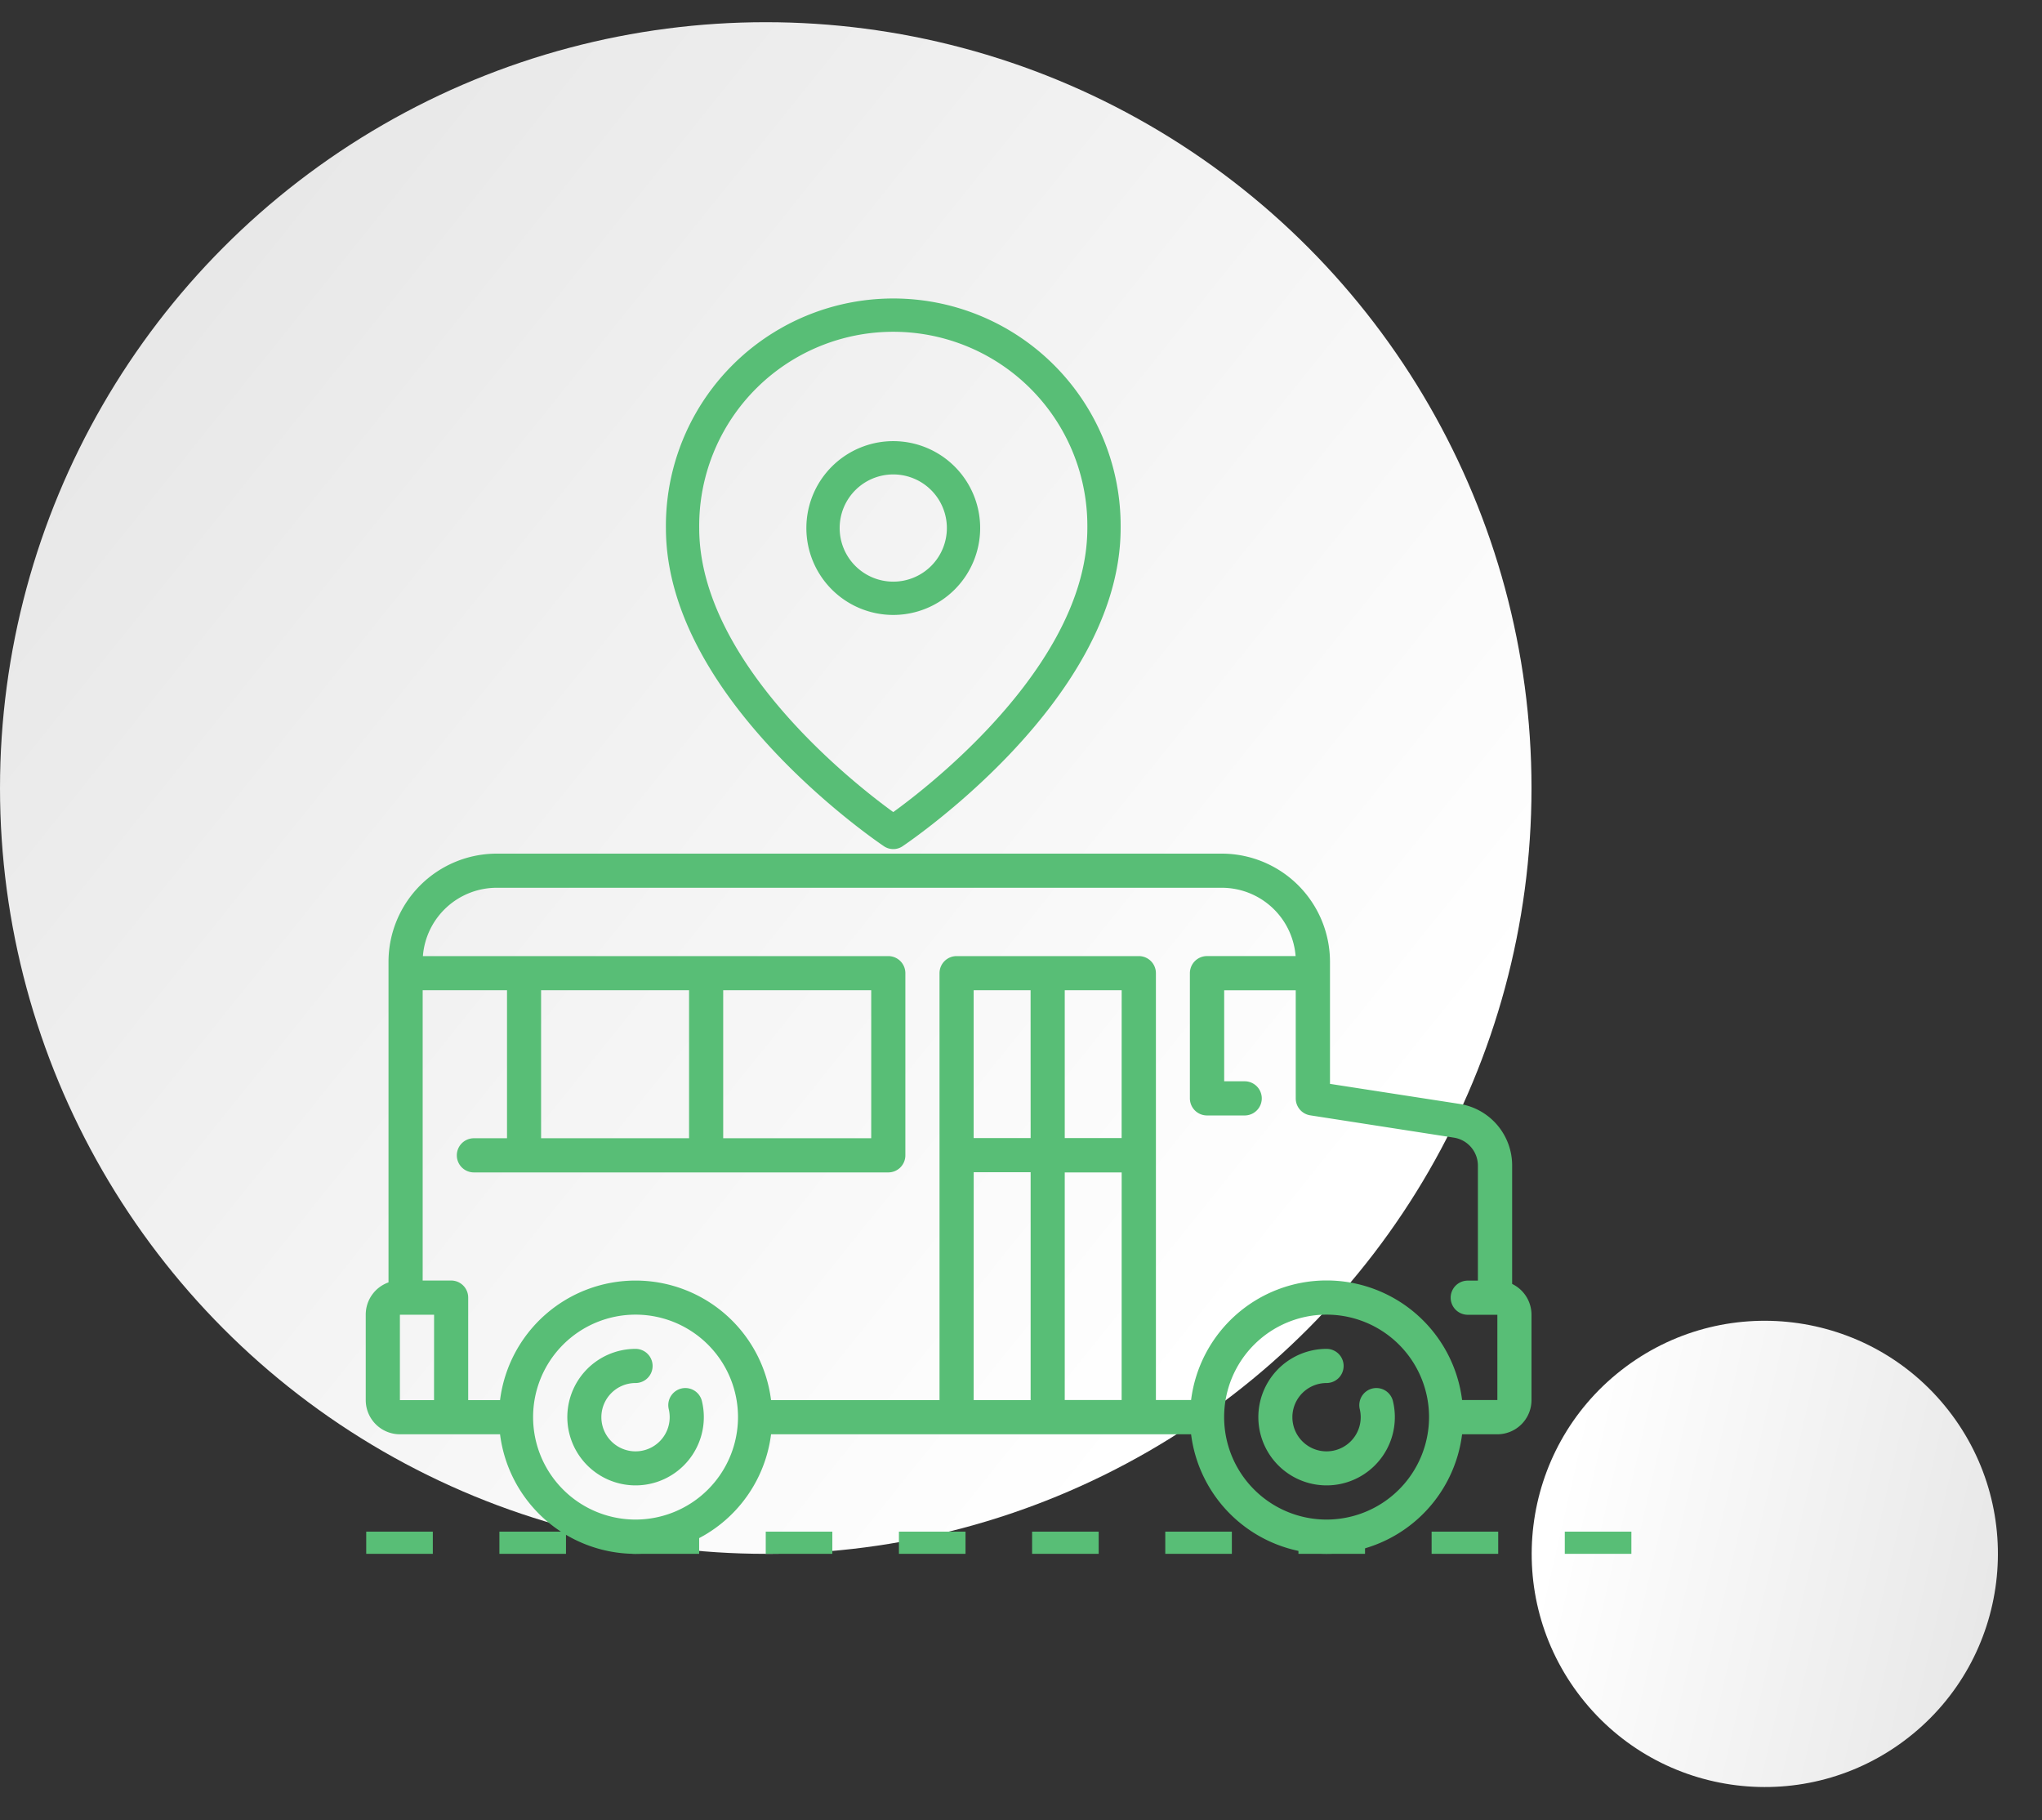 <svg xmlns="http://www.w3.org/2000/svg" xmlns:xlink="http://www.w3.org/1999/xlink" width="92" height="82" viewBox="0 0 92 82">
  <rect x="0" y="0" width="92" height="82" fill="#333333" stroke="none"/>
  <defs>
    <linearGradient id="linear-gradient" x1="0.879" y1="0.758" x2="0.138" y2="0.163" gradientUnits="objectBoundingBox">
      <stop offset="0" stop-color="#fff"/>
      <stop offset="1" stop-color="#e8e8e8"/>
    </linearGradient>
    <linearGradient id="linear-gradient-2" x1="0.121" y1="0.758" x2="0.862" y2="0.163" xlink:href="#linear-gradient"/>
    <clipPath id="clip-ic5">
      <rect width="92" height="82"/>
    </clipPath>
  </defs>
  <g id="ic5" clip-path="url(#clip-ic5)">
    <circle id="Ellipse_132" data-name="Ellipse 132" cx="34.5" cy="34.5" r="34.5" transform="translate(0 1)" fill="url(#linear-gradient)"/>
    <circle id="Ellipse_133" data-name="Ellipse 133" cx="10.5" cy="10.5" r="10.5" transform="matrix(0.616, 0.788, -0.788, 0.616, 81.317, 55.261)" fill="url(#linear-gradient-2)"/>
    <g id="bus_2_" data-name="bus (2)" transform="translate(16.478 38.456)">
      <path id="Path_11823" data-name="Path 11823" d="M51.65,19.385V14.06a2.807,2.807,0,0,0-2.388-2.788l-5.819-.9v-5.5A4.878,4.878,0,0,0,38.571,0H5.9A4.878,4.878,0,0,0,1.026,4.872v.512h0v8.2h0v5.731A1.54,1.54,0,0,0,0,20.772v3.847a1.541,1.541,0,0,0,1.539,1.539H6.051a6.153,6.153,0,0,0,12.21,0H37.185a6.153,6.153,0,0,0,12.21,0h1.588a1.541,1.541,0,0,0,1.539-1.539V20.772a1.542,1.542,0,0,0-.872-1.387ZM3.077,24.619H1.539V20.772h1.54ZM12.156,30a4.616,4.616,0,1,1,4.616-4.616A4.621,4.621,0,0,1,12.156,30Zm21.9-5.386H31.493V14.361h2.565Zm0-11.8H31.493V6.154h2.565Zm-4.1,0H27.389V6.154h2.565Zm-2.565,1.539h2.565V24.619H27.389ZM43.29,30a4.616,4.616,0,1,1,4.616-4.616A4.621,4.621,0,0,1,43.29,30Zm7.694-5.386H49.395a6.153,6.153,0,0,0-12.21,0H35.6V5.385a.769.769,0,0,0-.769-.769H26.62a.769.769,0,0,0-.769.769V24.619H18.261a6.153,6.153,0,0,0-12.21,0H4.616V20a.769.769,0,0,0-.769-.769H2.565V6.154h3.8v6.668H4.873a.769.769,0,0,0,0,1.539h18.67a.769.769,0,0,0,.769-.769V5.385a.769.769,0,0,0-.769-.769H2.575A3.337,3.337,0,0,1,5.9,1.538H38.571a3.337,3.337,0,0,1,3.323,3.077H37.9a.771.771,0,0,0-.769.769v5.642a.771.771,0,0,0,.769.769H39.6a.769.769,0,0,0,0-1.539h-.924v-4.1H41.9v4.873a.771.771,0,0,0,.651.76l6.47,1.005a1.276,1.276,0,0,1,1.086,1.267v5.174H49.65a.769.769,0,0,0,0,1.539h1.334ZM14.567,6.154v6.668H7.9V6.154Zm8.207,0v6.668H16.105V6.154Zm0,0" fill="#58be76"/>
      <path id="Path_11824" data-name="Path 11824" d="M93.64,219.284a.772.772,0,0,0-.567.93h0a1.593,1.593,0,0,1,.042.362,1.539,1.539,0,1,1-1.539-1.539.769.769,0,0,0,0-1.539h0a3.075,3.075,0,1,0,2.991,2.352A.768.768,0,0,0,93.64,219.284Zm0,0" transform="translate(-79.421 -195.188)" fill="#58be76"/>
      <path id="Path_11825" data-name="Path 11825" d="M397.14,219.284a.772.772,0,0,0-.567.93h0a1.578,1.578,0,0,1,.042.362,1.539,1.539,0,1,1-1.539-1.539.769.769,0,0,0,0-1.539h0a3.075,3.075,0,1,0,2.991,2.352A.768.768,0,0,0,397.14,219.284Zm0,0" transform="translate(-351.788 -195.188)" fill="#58be76"/>
    </g>
    <line id="Line_9" data-name="Line 9" x2="57" transform="translate(16.5 69.5)" fill="none" stroke="#58be76" stroke-width="1" stroke-dasharray="3"/>
    <g id="Icon_feather-map-pin" data-name="Icon feather-map-pin" transform="translate(26.252 12.794)">
      <path id="Path_11826" data-name="Path 11826" d="M23.487,10.994c0,7.384-9.494,13.713-9.494,13.713S4.5,18.377,4.5,10.994a9.494,9.494,0,1,1,18.987,0Z" fill="none" stroke="#58be76" stroke-linecap="round" stroke-linejoin="round" stroke-width="1.5"/>
      <path id="Path_11827" data-name="Path 11827" d="M19.829,13.665A3.165,3.165,0,1,1,16.665,10.5,3.165,3.165,0,0,1,19.829,13.665Z" transform="translate(-2.671 -2.671)" fill="none" stroke="#58be76" stroke-linecap="round" stroke-linejoin="round" stroke-width="1.5"/>
    </g>
  </g>
</svg>
